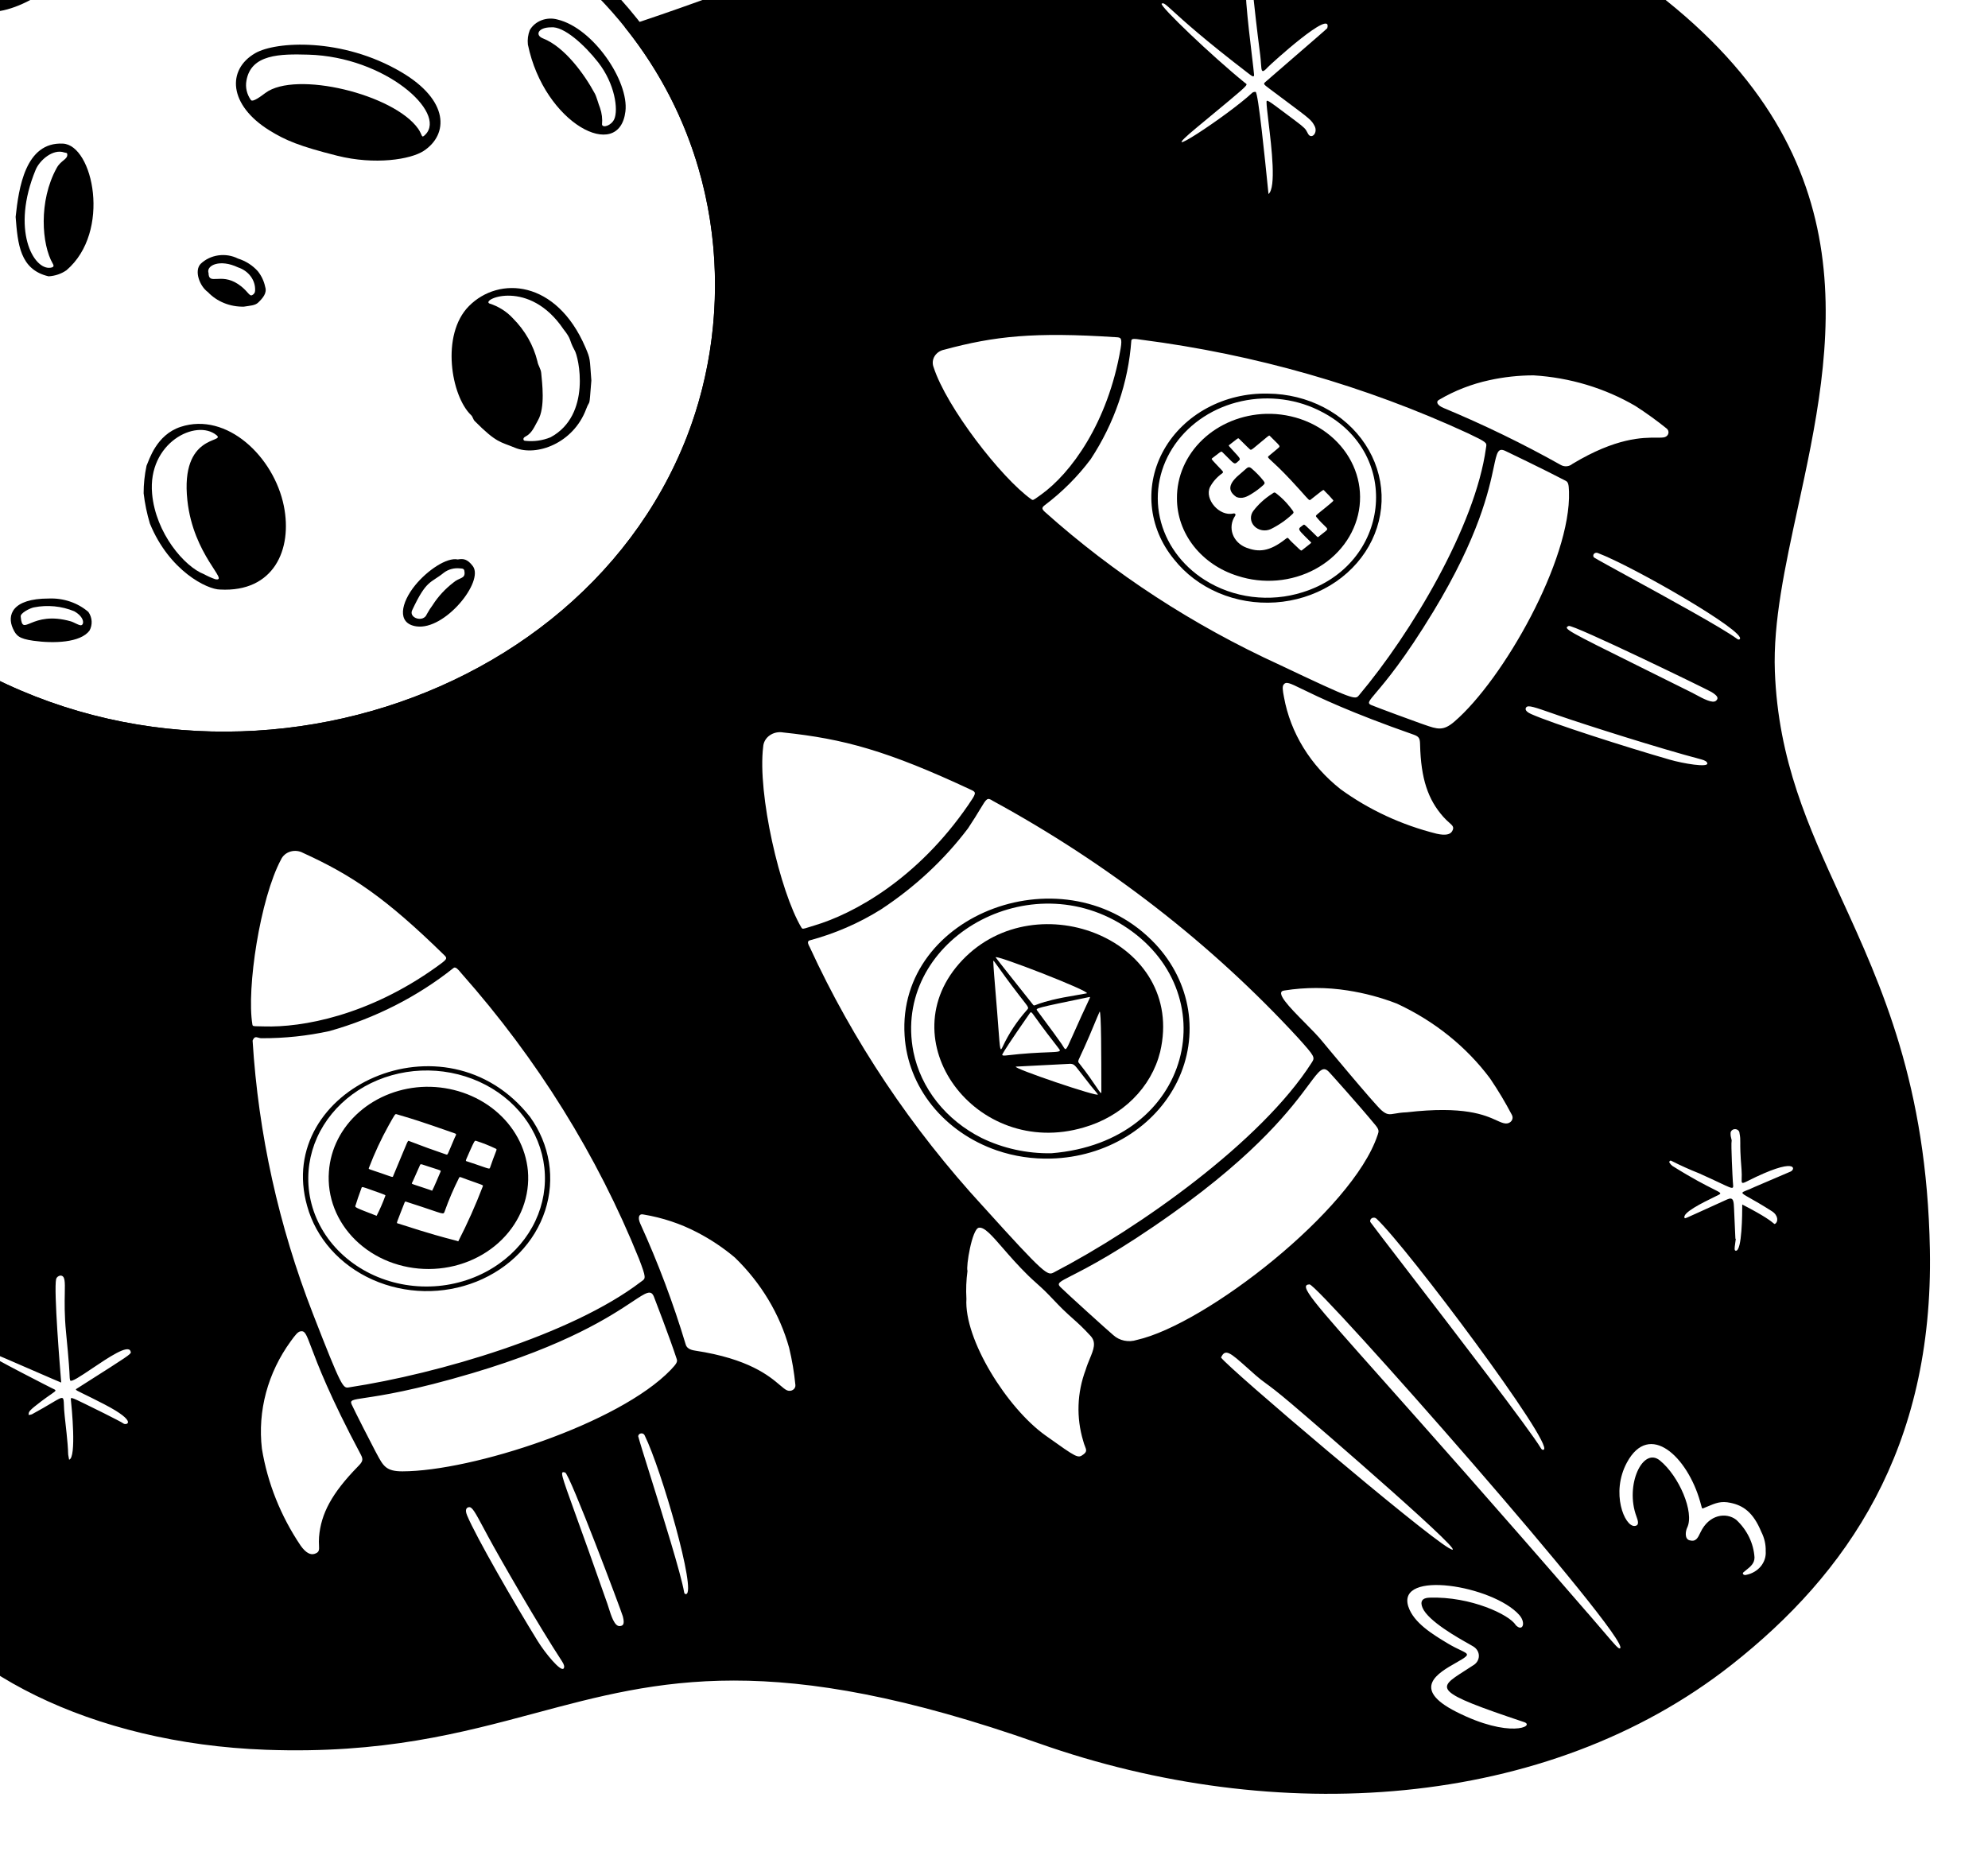 <svg width="341" height="321" viewBox="0 0 341 321" fill="none" xmlns="http://www.w3.org/2000/svg">
<path fill-rule="evenodd" clip-rule="evenodd" d="M-39.156 76.578C-36.703 82.348 -33.636 88.042 -30.639 91.705C-27.399 96.179 -23.626 100.311 -19.388 104.025C26.143 143.714 98.221 125.148 117.799 74.965C126.018 53.889 124.611 26.326 107.132 4.605C115.721 1.814 124.046 -1.273 132.346 -4.351C158.838 -14.175 185.083 -23.906 218.839 -23.642C242.843 -23.524 266.009 -15.573 284.143 -1.228C321.353 27.41 314.369 59.551 308.386 87.081C306.185 97.209 304.12 106.714 304.441 115.189C305.023 130.468 310.169 141.703 315.784 153.962C322.78 169.233 330.503 186.094 331.031 214.341C331.672 248.57 316.795 269.994 297.038 285.56C265.244 310.607 218.768 313.377 178.235 299.065C132.567 282.941 113.089 288.164 91.816 293.871C79.067 297.288 65.677 300.88 45.62 300.154C15.674 299.065 -8.62 286.529 -17.523 269.971C-28.958 248.708 -24.976 235.586 -20.842 221.97C-17.266 210.187 -13.579 198.035 -19.672 179.92C-22.854 170.46 -27.189 162.661 -31.515 154.878C-35.915 146.965 -40.303 139.07 -43.461 129.463C-46.549 120.068 -50.093 98.244 -39.156 76.578ZM205.313 21.846C197.005 28.728 210.577 19.867 214.815 15.902C214.974 15.792 215.173 15.743 215.371 15.764C215.824 15.804 217.038 27.878 217.448 31.956L217.449 31.959L217.449 31.963C217.531 32.783 217.581 33.278 217.585 33.284C218.929 32.175 218.118 25.383 217.591 20.967L217.59 20.966L217.59 20.965L217.59 20.964L217.59 20.962C217.4 19.37 217.247 18.088 217.245 17.494C217.245 17.015 217.545 17.239 220.418 19.389C220.911 19.759 221.481 20.186 222.139 20.675C223.841 21.944 223.954 22.162 224.196 22.63C224.248 22.73 224.305 22.841 224.385 22.977C224.962 23.975 226.117 22.784 225.482 21.592C224.951 20.595 224.718 20.421 220.716 17.434L220.715 17.433L220.713 17.431L220.71 17.429C219.923 16.842 218.992 16.147 217.884 15.316L217.777 15.235C216.688 14.418 216.658 14.396 217.106 14.014C218.311 12.964 220.023 11.484 221.719 10.018L221.722 10.015L221.725 10.014L221.725 10.013C224.718 7.426 227.657 4.886 227.665 4.834C228.66 1.227 217.842 11.112 217.476 11.518C216.414 12.689 216.384 12.237 216.296 10.919C216.269 10.508 216.236 10.014 216.165 9.458C215.538 4.587 215.201 1.444 214.983 -0.59C214.606 -4.11 214.584 -4.308 214.033 -4.388C213.053 -4.529 214.12 4.378 214.741 9.558C214.919 11.045 215.06 12.225 215.106 12.796C215.15 13.368 214.707 13.028 214.225 12.659L214.189 12.631C206.514 6.748 202.973 3.519 201.216 1.916C199.874 0.693 199.572 0.417 199.264 0.632C198.806 0.952 207.95 9.687 213.558 14.221C213.593 14.249 213.629 14.273 213.662 14.295C213.724 14.337 213.777 14.372 213.801 14.42C213.943 14.699 213.105 15.393 207.382 20.132L207.375 20.138C206.748 20.657 206.062 21.225 205.313 21.846ZM8.92 238.136C8.87 238.116 -1.633 232.787 -2.473 232.019C-2.636 231.87 -2.415 231.604 -2.256 231.682C-1.102 232.143 2.642 233.771 5.778 235.134H5.78L5.804 235.145L5.808 235.146C8.321 236.239 10.436 237.159 10.5 237.165C10.5 237.161 10.494 237.087 10.482 236.947C10.325 235.048 9.195 221.367 9.628 219.401C9.674 219.247 9.768 219.109 9.899 219.004C10.03 218.899 10.192 218.83 10.365 218.808C11.173 218.835 11.153 219.777 11.113 221.844C11.083 223.403 11.039 225.605 11.328 228.536C11.851 233.838 11.915 235.381 11.941 236.019V236.036C11.955 236.39 11.959 236.461 12.026 236.769C12.158 237.197 13.837 236.067 15.809 234.738C18.605 232.856 21.992 230.574 22.386 231.785C22.394 231.809 22.402 231.83 22.41 231.85C22.422 231.885 22.434 231.918 22.44 231.948C22.488 232.284 21.825 232.705 14.633 237.275L13.258 238.15L13.21 238.179C13.099 238.246 13.023 238.292 13.017 238.345C13.002 238.461 13.312 238.611 14.293 239.089H14.295C15.041 239.452 16.178 240.003 17.857 240.873C23.923 244.015 21.578 244.559 21.159 244.174C20.868 243.909 14.743 240.88 14.699 240.88C12.223 239.662 12.11 239.66 12.152 240.045C12.287 241.259 13.161 250.118 11.853 250.391C11.682 249.487 11.68 249.447 11.678 249.164C11.672 248.75 11.66 247.815 11.093 242.864C11.005 242.102 10.982 241.49 10.964 241.02C10.938 240.319 10.922 239.933 10.727 239.829C10.484 239.702 9.967 240.011 8.809 240.702C8.025 241.169 6.948 241.811 5.467 242.61C5.284 242.673 5.093 242.71 4.898 242.719C4.908 242.653 4.914 242.597 4.918 242.543C4.948 242.163 4.964 241.976 7.087 240.372C7.792 239.84 8.329 239.47 8.717 239.203C9.288 238.809 9.535 238.639 9.513 238.504C9.497 238.401 9.32 238.319 9.008 238.176L8.92 238.136ZM286.35 199.42C286.482 199.641 286.657 199.839 286.867 200.003C290.428 202.233 292.64 203.342 293.859 203.952C295.156 204.602 295.328 204.687 294.801 204.961C294.609 205.061 294.325 205.201 293.984 205.366C292.084 206.293 288.413 208.083 288.973 208.954C289.027 209.04 289.253 208.936 291.047 208.114C292.125 207.62 293.769 206.865 296.282 205.738C297.358 205.255 297.39 206.065 297.445 207.431C297.45 207.564 297.455 207.702 297.462 207.843C297.546 209.6 297.592 210.698 297.621 211.384C297.663 212.392 297.668 212.51 297.702 212.517C297.707 212.517 297.712 212.517 297.717 212.515C297.723 212.513 297.73 212.513 297.737 212.513C297.701 212.815 297.664 213.08 297.633 213.308C297.517 214.154 297.467 214.519 297.737 214.55C298.824 214.659 298.841 208.107 298.845 206.736L298.845 206.62C302.81 208.655 303.846 209.533 304.199 209.833C304.372 209.978 304.38 209.985 304.489 209.922C305.024 209.606 305.068 208.499 303.93 207.771C302.207 206.669 300.975 205.976 300.159 205.515C299.243 204.999 298.85 204.778 298.875 204.605C298.893 204.477 299.146 204.375 299.59 204.197L299.669 204.166C300.054 204.012 300.203 203.954 300.254 203.934C300.18 203.959 300.264 203.89 307.141 200.966C308.037 200.585 308.276 198.291 299.687 202.631C298.713 203.123 298.718 202.994 298.747 202.137C298.76 201.767 298.778 201.262 298.724 200.614C298.497 197.87 298.504 196.727 298.508 196.002C298.511 195.396 298.513 195.084 298.375 194.371C298.373 194.278 298.35 194.186 298.308 194.102C298.266 194.017 298.206 193.941 298.131 193.877C298.056 193.813 297.969 193.764 297.873 193.734C297.777 193.701 297.676 193.686 297.574 193.692C297.472 193.695 297.372 193.719 297.28 193.759C297.188 193.799 297.106 193.855 297.038 193.924C296.97 193.993 296.918 194.075 296.885 194.162C296.852 194.251 296.838 194.343 296.845 194.436C296.83 194.786 296.907 195.086 296.967 195.318C297.015 195.503 297.053 195.647 297.024 195.745C296.891 196.195 297.195 202.217 297.235 202.731C297.244 202.847 297.255 202.954 297.264 203.05C297.299 203.413 297.321 203.642 297.211 203.725C297.026 203.869 296.466 203.604 294.965 202.894H294.962L294.961 202.892C294.117 202.495 292.977 201.956 291.438 201.269C289.808 200.625 288.214 199.906 286.662 199.115C286.455 199.006 286.262 199.293 286.35 199.42ZM300.275 203.927C300.272 203.927 300.262 203.93 300.254 203.934C300.274 203.927 300.278 203.925 300.275 203.927ZM187.091 78.764C191.155 72.583 193.543 65.606 194.056 58.413C194.08 58.015 194.862 58.138 195.42 58.225L195.422 58.225C195.54 58.244 195.648 58.261 195.737 58.271C215.256 60.782 234.189 66.202 251.78 74.316C255.051 75.872 255.038 75.947 254.918 76.663C254.909 76.712 254.901 76.764 254.893 76.819L254.886 76.866C253.055 90.257 242.056 108.628 233.107 119.263L233.087 119.286C232.46 120.034 232.357 120.156 219.534 114.066C204.679 107.276 191.076 98.415 179.214 87.803C178.655 87.282 178.709 87.064 179.159 86.698C182.199 84.407 184.869 81.736 187.091 78.764ZM291.795 130.259C284.656 128.384 271.761 124.27 267.582 122.818L267.116 122.656L266.616 122.481L266.586 122.471L266.572 122.466L266.561 122.462C263.139 121.269 262.132 120.918 261.799 121.328C261.682 121.475 261.409 121.934 262.619 122.479C266.275 124.114 278.869 128.138 286.384 130.305C288.768 130.993 292.983 131.686 292.859 130.949C292.807 130.642 292.455 130.432 291.795 130.259ZM269.079 107.376C269.795 107.067 292.779 118.226 293.565 118.703C294.825 119.469 294.724 119.852 294.361 120.195C293.791 120.737 292.134 119.842 290.896 119.173C290.624 119.027 290.372 118.891 290.157 118.783C286.77 117.097 283.897 115.671 281.464 114.464C268.671 108.118 268.057 107.814 269.079 107.376ZM298.429 109.625C299.548 108.358 280.197 97.183 274.044 94.852C273.932 94.811 273.809 94.805 273.693 94.834C273.577 94.863 273.475 94.926 273.402 95.013C273.329 95.1 273.29 95.207 273.291 95.317C273.291 95.427 273.331 95.533 273.405 95.62C274.135 96.071 276.553 97.394 279.62 99.073C286.071 102.604 295.397 107.708 297.96 109.587C298.119 109.703 298.29 109.781 298.429 109.625ZM285.564 74.984C285.25 75.083 284.776 75.08 284.126 75.076C281.807 75.063 277.246 75.036 269.7 79.588C269.445 79.805 269.12 79.942 268.774 79.978C268.427 80.014 268.077 79.947 267.775 79.788C261.276 76.14 254.536 72.863 247.593 69.974C246.542 69.528 246.2 68.898 246.896 68.548C249.531 67 252.436 65.872 255.485 65.212C257.962 64.669 260.5 64.393 263.047 64.388C269.271 64.766 275.288 66.577 280.537 69.651C282.383 70.842 284.157 72.122 285.852 73.486C285.983 73.585 286.082 73.713 286.141 73.858C286.199 74.003 286.215 74.159 286.185 74.311C286.156 74.463 286.083 74.606 285.974 74.724C285.865 74.842 285.723 74.931 285.564 74.984ZM236.066 118.77C234.745 120.33 234.48 120.642 235.245 120.958C236.383 121.428 242.753 123.774 243.686 124.094C243.89 124.164 244.084 124.232 244.27 124.297C246.574 125.103 247.544 125.443 249.479 123.776C257.827 116.594 269.505 96.058 269.13 84.336C269.089 83.013 268.969 82.688 268.551 82.469C265.17 80.692 258.225 77.352 258.173 77.334C256.937 76.775 256.758 77.616 256.226 80.122C255.398 84.025 253.714 91.967 245.835 104.944C240.935 113.02 237.696 116.845 236.066 118.77ZM161.991 59.977C170.602 57.654 177.336 56.924 191.421 57.843L191.48 57.846C192.216 57.892 192.535 57.911 192.217 59.801C190.028 72.579 183.66 81.218 178.573 84.848C178.412 84.963 178.27 85.066 178.144 85.156C177.224 85.819 177.182 85.849 176.89 85.641C171.738 81.973 162.323 69.811 160.14 62.99C160.019 62.682 159.971 62.354 160.001 62.027C160.03 61.701 160.137 61.384 160.312 61.099C160.488 60.813 160.728 60.565 161.018 60.372C161.307 60.178 161.639 60.044 161.991 59.977ZM223.372 118.214C221.136 117.125 220.602 116.865 220.168 117.449C219.934 117.765 220.009 118.411 220.238 119.571C221.346 125.714 224.782 131.308 229.947 135.378C234.815 138.918 240.423 141.518 246.429 143.017C247.979 143.366 248.767 143.135 249.081 142.591C249.481 141.908 249.194 141.652 248.57 141.099C248.292 140.852 247.947 140.545 247.567 140.115C244.926 137.138 243.732 133.552 243.587 127.773C243.561 126.747 243.489 126.375 242.506 126.03C231.506 122.177 226.137 119.561 223.372 118.214ZM259.336 191.253C258.21 189.105 256.959 187.014 255.586 184.991C251.532 179.553 246.036 175.139 239.609 172.159C236.893 171.108 234.051 170.349 231.141 169.901C227.571 169.34 223.922 169.34 220.352 169.901C218.508 170.064 221.201 172.789 223.824 175.44C224.996 176.627 226.155 177.798 226.887 178.72C227.008 178.874 235.724 189.378 236.976 190.467C237.901 191.265 238.315 191.193 239.274 191.027C239.759 190.944 240.383 190.835 241.282 190.804C251.142 189.659 254.732 191.291 256.718 192.194C257.342 192.478 257.807 192.69 258.259 192.721C258.456 192.735 258.653 192.701 258.83 192.623C259.008 192.543 259.159 192.423 259.269 192.274C259.378 192.124 259.442 191.951 259.454 191.772C259.466 191.592 259.425 191.412 259.336 191.253ZM236.128 209.072C236.034 208.972 235.904 208.905 235.762 208.882C235.619 208.858 235.472 208.882 235.346 208.945C235.219 209.009 235.12 209.11 235.066 209.232C235.012 209.355 235.005 209.49 235.048 209.617C235.555 210.326 238.034 213.55 241.357 217.869L241.359 217.873L241.364 217.879L241.371 217.888L241.378 217.897L241.382 217.902C249.437 228.375 262.419 245.252 264.315 248.436C264.428 248.617 264.571 248.777 264.798 248.67C266.635 247.801 241.483 214.118 236.128 209.072ZM280.388 261.762C281.23 261.694 280.985 260.91 280.69 260.105C278.7 254.736 281.785 248.151 284.706 250.518C288.012 253.197 290.66 259.42 289.411 262.021C289.086 262.696 288.949 263.978 289.793 264.219C290.891 264.533 291.221 263.836 291.681 262.862C293.128 259.792 296.069 259.359 297.816 260.703C299.684 262.442 300.797 264.742 300.949 267.172C300.949 268.187 300.239 268.753 299.54 269.31C299.364 269.45 299.189 269.59 299.026 269.737C298.803 269.936 299.11 270.281 299.518 270.152C300.519 269.956 301.409 269.437 302.025 268.691C302.64 267.945 302.94 267.022 302.869 266.09C302.905 264.942 302.645 263.802 302.109 262.762C300.716 259.395 299.002 258.251 296.845 257.796C295.195 257.447 294.34 257.809 292.735 258.487L292.731 258.489C292.555 258.564 292.369 258.642 292.173 258.723C291.961 258.812 291.959 258.807 291.796 258.202C291.752 258.039 291.696 257.834 291.621 257.574C289.444 249.901 282.929 243.717 279.063 250.883C276.255 256.081 278.668 261.896 280.384 261.762H280.388ZM275.096 279.917C277.128 282.3 277.634 282.892 277.886 282.748C280.075 281.52 226.091 220.263 224.62 220.323C222.683 220.401 224.903 222.897 237.24 236.764C244.748 245.202 256.002 257.85 272.346 276.728H272.358C273.487 278.033 274.379 279.077 275.086 279.906L275.092 279.912L275.096 279.917ZM241.581 275.616C242.484 278.373 245.76 280.374 248.379 281.939C249.227 282.445 249.942 282.787 250.483 283.044C251.773 283.661 252.076 283.805 250.852 284.582C250.534 284.783 250.149 285.003 249.733 285.239H249.732C246.672 286.976 241.939 289.66 249.78 293.635C258.971 298.294 263.397 296.065 261.425 295.406C245.691 290.152 246.477 289.651 251.147 286.669H251.148C251.608 286.375 252.106 286.057 252.629 285.709C252.939 285.542 253.197 285.306 253.379 285.023C253.561 284.74 253.661 284.418 253.669 284.09C253.677 283.761 253.593 283.436 253.425 283.146C253.257 282.856 253.01 282.611 252.709 282.431C252.647 282.382 252.396 282.242 252.015 282.028C250.113 280.962 244.975 278.086 244.007 275.801C243.557 274.739 243.919 274.102 245.185 274.06C252.331 273.822 258.916 277.024 259.951 278.714C260.07 278.87 260.225 279 260.404 279.099C261.298 279.599 261.666 278.222 260.577 277.004C256.096 271.996 239.475 269.209 241.577 275.616H241.581ZM248.51 265.542C253.943 268.724 225.89 244.499 221.466 240.751C219.017 238.675 217.919 237.871 217.101 237.274L217.1 237.272C216.523 236.851 216.086 236.531 215.412 235.938C214.899 235.486 214.435 235.072 214.013 234.695C211.017 232.021 210.168 231.264 209.442 232.87C210.813 234.789 243.75 262.758 248.506 265.542H248.51ZM236.33 194.618L236.33 194.616C236.504 194.097 236.598 193.817 235.929 193.008C233.092 189.559 228.021 183.933 227.969 183.889C226.929 182.786 226.316 183.611 224.496 186.062C221.668 189.871 215.923 197.609 201.124 208.136C191.904 214.695 186.557 217.423 183.864 218.795C181.678 219.911 181.241 220.133 181.901 220.792C182.876 221.764 190.082 228.3 190.973 229.032C191.49 229.5 192.142 229.827 192.853 229.972C193.565 230.117 194.306 230.075 194.993 229.852C206.833 227.191 232.003 207.586 236.28 194.757H236.283C236.299 194.708 236.315 194.663 236.33 194.618ZM165.77 222.759C165.322 229.749 172.759 241.552 179.312 246.223L179.389 246.278C184.797 250.133 184.888 250.198 185.837 249.49C186.471 249.02 186.344 248.699 186.107 248.096C186.01 247.85 185.895 247.557 185.805 247.189C184.593 243.171 184.74 238.911 186.225 234.969C186.436 234.272 186.697 233.636 186.939 233.052C187.586 231.486 188.086 230.275 187.065 229.161C185.738 227.714 184.941 227.004 184.073 226.231C183.548 225.765 182.998 225.275 182.289 224.585C181.757 224.066 181.245 223.529 180.733 222.991C180.241 222.474 179.748 221.957 179.238 221.456C178.778 221.008 178.298 220.576 177.817 220.146L177.817 220.144C177.324 219.701 176.831 219.26 176.361 218.799C174.62 217.093 173.195 215.452 172.015 214.092C170.107 211.896 168.835 210.432 167.893 210.604C166.725 210.816 165.67 217.296 165.951 218.009C165.738 219.585 165.676 221.175 165.766 222.759H165.77ZM168.633 206.947C179.354 218.83 179.684 218.831 180.762 218.272C195.508 210.604 216.383 195.777 224.982 182.303C225.579 181.373 225.599 181.301 222.66 178.034C207.81 161.918 190.114 148.177 170.303 137.378C169.348 136.761 169.255 136.916 168.124 138.795C167.655 139.576 167.006 140.654 166.042 142.097C161.976 147.475 156.928 152.177 151.117 155.998C147.355 158.356 143.207 160.156 138.827 161.329C138.373 161.51 138.692 162.093 138.841 162.367C138.867 162.416 138.889 162.454 138.899 162.479C146.304 178.58 156.327 193.57 168.629 206.947H168.633ZM137.458 159.103C137.633 159.399 137.741 159.365 138.64 159.08C138.907 158.995 139.241 158.889 139.669 158.762C146.477 156.744 157.39 150.754 166.08 138.095C167.398 136.176 167.513 135.937 166.711 135.554C152.184 128.748 144.666 126.733 134.362 125.648C133.956 125.573 133.536 125.579 133.132 125.665C132.73 125.751 132.352 125.915 132.023 126.147C131.695 126.378 131.426 126.671 131.233 127.006C131.042 127.341 130.931 127.709 130.909 128.087C129.906 136.144 133.785 152.932 137.458 159.103ZM96.406 284.986C92.41 278.893 85.736 267.301 83.67 263.466L83.418 262.994L83.034 262.279C81.45 259.319 80.972 258.427 80.405 258.544C80.194 258.584 79.623 258.761 80.128 259.97C81.649 263.613 88.16 274.915 92.219 281.487C93.507 283.571 96.199 286.854 96.681 286.206C96.864 285.956 96.776 285.549 96.406 284.986ZM96.934 252.589C97.73 252.821 106.621 276.454 106.836 277.273C107.202 278.685 106.836 278.906 106.281 278.937C105.403 278.982 104.832 277.16 104.414 275.83C104.331 275.561 104.253 275.311 104.179 275.102C101.742 268.138 99.988 263.29 98.775 259.928C96.128 252.605 96.028 252.331 96.934 252.589ZM117.679 273.448C119.55 273.232 113.445 252.031 110.577 246.223C110.533 246.111 110.448 246.015 110.334 245.951C110.221 245.889 110.088 245.866 109.958 245.882C109.827 245.899 109.708 245.957 109.618 246.046C109.528 246.134 109.477 246.249 109.469 246.369C109.678 247.185 110.476 249.732 111.491 252.972C113.658 259.894 116.814 269.982 117.347 273.116C117.381 273.31 117.453 273.476 117.679 273.448ZM135.01 238.501C134.674 238.363 134.294 238.04 133.781 237.602C131.968 236.061 128.471 233.088 119.236 231.685C118.374 231.555 117.777 231.264 117.604 230.582C115.485 223.538 112.882 216.621 109.813 209.874C109.357 208.845 109.59 208.136 110.398 208.339C113.636 208.878 116.75 209.914 119.606 211.408C121.934 212.619 124.103 214.069 126.067 215.731C130.547 220.084 133.743 225.402 135.355 231.188C135.866 233.299 136.226 235.439 136.435 237.593C136.449 237.753 136.417 237.913 136.342 238.058C136.268 238.203 136.153 238.328 136.007 238.419C135.864 238.511 135.697 238.568 135.522 238.58C135.347 238.595 135.17 238.568 135.01 238.501ZM56.497 176.872C52.71 177.698 48.83 178.108 44.937 178.096C44.7 178.112 44.493 178.052 44.306 177.998C43.912 177.883 43.61 177.796 43.329 178.509C44.318 194.498 47.803 210.277 53.677 225.369C58.662 238.187 58.839 238.158 59.86 237.989C59.89 237.983 59.92 237.98 59.95 237.974C75.147 235.646 97.975 228.988 109.887 219.913C109.96 219.859 110.028 219.81 110.092 219.764C110.746 219.303 110.87 219.216 109.6 215.92C102.458 198.217 92.186 181.7 79.193 167.024C79.133 166.959 79.066 166.875 78.99 166.784C78.638 166.358 78.144 165.759 77.8 166.042C71.609 170.974 64.352 174.663 56.497 176.872ZM60.322 240.92C59.985 240.179 60.433 240.114 62.664 239.78C65.422 239.37 70.909 238.551 81.018 235.551C97.25 230.732 104.778 225.741 108.478 223.287C110.85 221.714 111.648 221.185 112.157 222.416C112.181 222.467 114.915 229.554 116.087 233.154C116.227 233.584 116.068 233.923 115.067 234.969C106.151 244.236 80.956 252.371 69.036 252.393C66.224 252.393 65.744 251.491 64.608 249.358C64.523 249.198 64.433 249.031 64.34 248.857C63.864 247.986 60.823 242.022 60.322 240.92ZM76.248 163.888C66.141 154 60.397 150.145 51.99 146.309C51.667 146.13 51.307 146.017 50.933 145.977C50.561 145.936 50.181 145.97 49.822 146.075C49.464 146.181 49.134 146.357 48.857 146.589C48.581 146.821 48.36 147.104 48.215 147.422C44.607 154.138 42.274 169.585 43.291 175.736C43.341 176.037 43.443 176.037 44.318 176.05C44.573 176.054 44.893 176.057 45.297 176.07C51.789 176.275 63.15 174.253 74.855 165.873C76.632 164.601 76.807 164.432 76.248 163.888ZM51.496 228.384C52.294 228.213 52.507 228.779 53.387 231.117C54.465 233.979 56.541 239.492 61.904 249.548C62.387 250.456 62.147 250.79 61.364 251.592C56.943 256.121 55.048 259.644 54.726 263.656C54.68 264.234 54.7 264.693 54.718 265.063C54.758 265.898 54.776 266.283 53.944 266.548C53.279 266.758 52.483 266.424 51.572 265.139C48.153 260.063 45.892 254.409 44.925 248.516C44.167 242.024 45.922 235.493 49.886 230.055C50.638 229.017 51.076 228.475 51.496 228.384Z" fill="black"/>
<path d="M-45.819 38.81C-45.472 36.151 -44.951 33.514 -44.261 30.913C-42.189 20.884 -37.714 11.398 -31.154 3.13C-4.691 -30.425 44.786 -37.6 83.732 -17.679C94.458 -12.076 103.656 -4.336 110.641 4.965C117.626 14.265 122.217 24.885 124.07 36.031C126.555 52.037 124.555 66.704 120.396 76.295C114.364 90.196 103.73 103.006 95.939 108.8C88.743 114.439 80.562 118.94 71.737 122.116C46.002 131.654 10.421 129.832 -13.31 112.637C-26.197 103.3 -34.929 90.595 -40.038 81.435C-51.029 57.894 -45.815 38.837 -45.819 38.81ZM-44.171 59.17C-44.075 66.296 -37.132 83.767 -30.639 91.704C-27.399 96.178 -23.626 100.31 -19.388 104.024C26.144 143.713 98.221 125.147 117.799 74.965C129.182 45.765 122.101 4.147 79.444 -17.178C41.496 -36.15 -5.573 -25.073 -27.149 2.138C-34.647 11.19 -39.867 21.638 -42.436 32.739C-44.569 41.407 -45.154 50.332 -44.171 59.17Z" fill="black"/>
<path d="M30.992 73.22C38.908 70.622 46.984 78.349 48.687 86.79C50.199 94.283 46.94 101.633 37.742 101.129C35.579 101.129 29.056 97.974 25.712 89.812C25.203 88.111 24.843 86.374 24.638 84.62C24.636 83.036 24.803 81.456 25.133 79.901C25.573 78.951 26.781 74.599 30.992 73.22ZM26.091 84.696C26.701 91.484 31.663 97.219 34.978 98.49C35.601 98.832 36.255 99.124 36.934 99.361C39.461 99.809 33.153 95.288 32.14 85.819C30.906 74.316 38.759 75.989 37.147 74.657C33.676 71.778 25.3 75.929 26.091 84.689V84.696Z" fill="black"/>
<path d="M80.438 52.504C85.59 47.31 95.447 48.007 100.414 59.583C101.305 61.664 101.132 61.434 101.435 65.273C101.015 70.442 101.259 68.253 100.543 70.173C98.342 76.068 92 78.341 88.325 76.803C85.845 75.761 85.214 76.045 81.425 72.226C81.156 71.954 81.099 71.5 80.828 71.233C77.385 67.99 75.563 57.417 80.438 52.504ZM83.915 52.047C85.499 52.548 86.904 53.432 87.98 54.604C90.062 56.692 91.512 59.24 92.185 61.995C92.288 62.673 92.77 63.265 92.832 63.962C92.979 65.614 93.56 69.899 92.277 72.103C91.68 73.126 91.299 74.302 90.078 74.921C89.63 75.148 89.737 75.624 90.078 75.615C91.564 75.783 93.073 75.573 94.438 75.01C101.506 71.199 99.273 61.14 98.529 60.024C97.534 58.209 98.131 58.339 96.647 56.464C90.784 47.798 82.593 51.301 83.915 52.047Z" fill="black"/>
<path d="M43.765 9.13C47.317 7.07 58.69 6.408 68.807 12.35C77.078 17.212 76.956 23.058 72.684 25.879C70.447 27.353 64.312 28.342 57.82 26.708C51.329 25.075 48.965 24.073 46.191 22.352C39.206 18.004 38.889 11.956 43.765 9.13ZM71.72 22.071C72.516 23.2 72.224 23.848 72.982 23.069C76.66 19.291 66.079 9.747 52.883 9.375C48.055 9.239 43.068 9.283 42.274 13.816C42.057 14.979 42.332 16.173 43.038 17.16C43.353 17.586 44.788 16.492 45.524 15.944C50.726 12.072 67.539 16.165 71.72 22.071Z" fill="black"/>
<path d="M8.331 47.4C3.399 46.251 3.047 41.821 2.681 37.204C3.216 32.272 4.335 24.317 10.79 24.635C15.964 24.882 19.138 39.755 11.401 46.358C10.514 46.975 9.445 47.338 8.331 47.4ZM11.031 26.156C9.083 25.47 6.784 27.506 6.116 29.125C1.849 39.441 5.75 46.32 8.639 45.928C9.172 45.856 9.314 45.674 9.059 45.239C7.154 41.972 6.573 34.503 9.739 28.787C10.46 27.488 11.606 27.354 11.542 26.486C11.542 26.156 11.238 26.23 11.031 26.156Z" fill="black"/>
<path d="M90.55 7.645C90.456 6.809 90.566 5.964 90.87 5.171C91.308 4.403 92.026 3.801 92.902 3.469C93.777 3.137 94.752 3.097 95.658 3.356C101.767 4.833 107.902 13.937 107.279 19.105C106.217 27.922 93.338 21.215 90.55 7.645ZM102.915 18.486C103.24 19.413 103.357 20.391 103.264 21.361C103.385 22.007 104.876 21.542 105.367 20.43C106.076 18.831 105.494 14.389 102.603 10.694C100.267 7.706 96.693 4.45 94.51 4.688C92.287 4.688 91.724 6.035 93.135 6.587C96.854 8.039 100.259 12.758 102.04 16.066C102.334 16.613 102.673 17.923 102.915 18.486Z" fill="black"/>
<path d="M1.955 -8.181C2.322 -8.297 7.818 -11.662 11.352 -9.618C13.002 -8.664 12.126 -6.692 12.047 -6.382C11.068 -2.549 0.162 4.279 -4.351 1.288C-7.774 -0.979 -1.328 -6.745 1.955 -8.181ZM-2.858 0.391C-2.062 0.807 -1.71 0.909 -0.305 -0.863C2.371 -3.572 5.73 -5.648 9.482 -6.91C10.18 -7.063 11.107 -6.83 10.874 -7.678C10.564 -8.8 9.953 -8.685 8.658 -8.713C6.061 -8.489 3.577 -7.636 1.464 -6.244C-0.95 -4.683 -5.312 -0.89 -2.858 0.391Z" fill="black"/>
<path d="M8.36 102.67C9.604 102.617 10.848 102.794 12.016 103.189C13.184 103.584 14.253 104.191 15.158 104.971C15.49 105.444 15.681 105.986 15.717 106.546C15.751 107.107 15.628 107.666 15.357 108.169C13.803 110.258 9.222 110.405 5.723 109.913C3.24 109.565 2.77 109.031 2.217 107.821C1.176 105.543 2.042 102.67 8.36 102.67ZM3.554 105.781C3.887 109.489 5.274 104.606 12.187 106.597C12.607 106.717 13.313 107.165 13.779 107.253C14.422 107.372 14.682 105.957 12.73 104.855C10.565 103.96 8.141 103.726 5.819 104.189C5.16 104.307 3.433 105.178 3.554 105.781Z" fill="black"/>
<path d="M78.521 95.968C79.47 95.806 80.169 95.868 81.108 97.118C83.072 99.752 76.306 108.141 71.437 107.449C67.986 106.959 68.784 103.373 71.22 100.385C73.297 97.839 76.645 95.565 78.521 95.968ZM74.265 103.71C75.188 102.29 76.364 101.02 77.743 99.952C78.782 99.044 79.747 99.307 79.689 98.222C79.659 97.639 79.542 97.514 78.869 97.496C78.388 97.446 77.9 97.484 77.435 97.609C76.969 97.734 76.537 97.942 76.161 98.222C73.841 100.102 73.176 99.383 70.697 104.68C70.068 106.017 72.639 106.858 73.218 105.348C73.528 104.781 73.88 104.234 74.272 103.71H74.265Z" fill="black"/>
<path d="M40.814 44.349C42.153 44.77 43.335 45.525 44.227 46.527C44.859 47.326 45.289 48.243 45.488 49.211C45.839 50.28 45.074 51.133 44.294 51.896C43.759 52.413 42.923 52.426 41.831 52.602C40.664 52.628 39.506 52.418 38.44 51.987C37.371 51.555 36.424 50.913 35.662 50.106C34.219 49.064 33.295 46.462 34.4 45.278C35.204 44.495 36.271 43.978 37.433 43.81C38.593 43.642 39.783 43.831 40.814 44.349ZM35.767 46.772C35.767 49.039 37.791 46.732 40.814 48.716C42.491 49.818 42.718 50.879 43.243 50.633C43.397 50.559 43.526 50.45 43.618 50.315C43.707 50.18 43.755 50.025 43.757 49.867C43.805 48.999 43.544 48.14 43.013 47.418C42.483 46.696 41.711 46.149 40.814 45.859C37.755 44.407 35.413 45.496 35.747 46.767L35.767 46.772Z" fill="black"/>
<path d="M198.187 161.944C201.184 165.142 203.129 169.048 203.797 173.21C204.465 177.371 203.828 181.622 201.962 185.468C200.095 189.316 197.073 192.603 193.246 194.95C189.419 197.298 184.941 198.61 180.331 198.738C177.143 198.837 173.964 198.362 170.978 197.338C166.536 195.804 162.677 193.127 159.87 189.632C157.064 186.136 155.43 181.972 155.168 177.647C153.794 156.606 183.008 145.761 198.187 161.944ZM156.68 180.442C157.312 183.533 158.687 186.459 160.704 189.009C162.722 191.559 165.334 193.67 168.351 195.191C172.031 196.988 176.154 197.895 180.327 197.828C204.713 195.877 210.458 169.924 192.615 158.715C175.766 148.128 152.996 161.697 156.68 180.442Z" fill="black"/>
<path fill-rule="evenodd" clip-rule="evenodd" d="M198.999 180.438C198.251 183.455 196.648 186.239 194.351 188.513C192.053 190.787 189.14 192.473 185.905 193.399C167.364 198.889 152.149 178.277 165.082 164.688C177.923 151.195 203.461 161.406 198.999 180.438ZM176.576 171.565L176.575 171.563C174.973 169.55 170.931 164.468 170.795 164.239C170.397 163.562 187.254 170.109 186.411 170.394C186.331 170.421 185.428 170.577 184.472 170.742H184.471C183.652 170.884 182.794 171.031 182.383 171.111C179.494 171.681 178.315 172.138 177.777 172.349C177.394 172.498 177.335 172.521 177.215 172.369C177.183 172.327 176.945 172.029 176.579 171.568L176.576 171.565ZM179.051 174.901C180.041 176.231 181.358 178.002 182.089 179.068C182.203 179.235 182.295 179.387 182.374 179.518C182.819 180.249 182.827 180.26 183.792 178.088C185.225 174.853 186.054 173.087 186.503 172.131C186.91 171.263 187.007 171.06 186.959 171.026C186.944 171.015 186.915 171.02 186.878 171.029C186.853 171.033 186.824 171.04 186.793 171.042C177.602 172.935 177.612 172.95 177.903 173.345L177.929 173.381C178.147 173.685 178.559 174.238 179.051 174.901ZM179.613 177.266C180.454 178.369 180.943 178.997 181.249 179.389C181.514 179.729 181.641 179.892 181.74 180.035C182.008 180.424 181.391 180.449 179.666 180.516C178.173 180.574 175.848 180.667 172.548 181.055C172.534 181.055 172.507 181.057 172.474 181.061C172.276 181.077 171.823 181.115 171.931 180.856C172.242 180.269 173.34 178.549 176.584 173.888L176.604 173.859C176.693 173.735 176.751 173.652 176.822 173.643C176.961 173.623 177.147 173.884 177.7 174.661C178.103 175.227 178.699 176.064 179.613 177.266ZM170.375 164.88C170.385 165.617 170.652 168.882 170.724 169.712C170.969 172.567 171.129 174.699 171.245 176.26C171.537 180.166 171.561 180.482 171.989 179.543C173.042 177.287 174.436 175.175 176.13 173.271L176.158 173.238C176.253 173.131 176.32 173.055 176.343 172.968C176.398 172.757 176.188 172.488 175.465 171.565C175.274 171.32 175.046 171.027 174.777 170.679C172.897 168.238 171.793 166.68 171.162 165.788C170.541 164.911 170.375 164.677 170.375 164.88ZM186.882 177.647C187.105 177.122 187.361 176.507 187.611 175.908C188.014 174.941 188.4 174.013 188.602 173.577C188.907 172.766 188.909 182.473 188.91 186.099V186.101C188.91 186.753 188.91 187.21 188.912 187.371C188.912 187.718 188.65 187.33 188.023 186.402C187.429 185.522 186.507 184.155 185.171 182.471C185.15 182.446 185.13 182.422 185.112 182.398C185.042 182.315 184.992 182.253 184.967 182.186C184.903 182.006 185.011 181.776 185.402 180.946C185.706 180.298 186.182 179.286 186.882 177.647ZM185.272 183.892C184.307 182.629 184.19 182.525 183.593 182.484C183.051 182.511 180.422 182.647 178.092 182.767C176.093 182.87 174.315 182.963 174.262 182.965C173.396 183.144 188.737 188.355 188.309 187.727C188.125 187.459 188.04 187.359 187.854 187.141C187.549 186.787 186.977 186.121 185.272 183.892Z" fill="black"/>
<path d="M90.916 191.592C92.603 193.938 93.708 196.594 94.156 199.369C94.601 202.146 94.38 204.979 93.503 207.669C92.627 210.359 91.119 212.843 89.083 214.947C87.047 217.051 84.534 218.726 81.716 219.853C78.898 220.98 75.844 221.534 72.769 221.474C69.692 221.414 66.668 220.744 63.904 219.51C61.139 218.276 58.706 216.506 56.767 214.326C54.831 212.146 53.438 209.605 52.688 206.885C46.973 186.773 76.427 173.162 90.916 191.592ZM85.622 216.766C88.339 214.842 90.476 212.321 91.831 209.439C93.186 206.556 93.718 203.407 93.371 200.285C93.027 197.165 91.819 194.176 89.861 191.597C87.903 189.02 85.258 186.938 82.176 185.548C79.093 184.157 75.672 183.504 72.238 183.647C68.803 183.793 65.464 184.731 62.536 186.375C59.607 188.02 57.185 190.316 55.496 193.047C53.806 195.781 52.907 198.859 52.879 201.995C52.835 205.476 53.87 208.899 55.864 211.869C57.86 214.836 60.735 217.23 64.156 218.775C67.579 220.318 71.41 220.947 75.207 220.592C79.006 220.236 82.615 218.909 85.622 216.764V216.766Z" fill="black"/>
<path fill-rule="evenodd" clip-rule="evenodd" d="M57.362 207.294C56.574 205.268 56.253 203.118 56.418 200.974C56.689 197.088 58.548 193.436 61.63 190.743C64.711 188.048 68.788 186.507 73.057 186.425C77.429 186.36 81.668 187.81 84.913 190.481C88.161 193.155 90.175 196.85 90.549 200.825C90.738 202.967 90.439 205.121 89.673 207.154C88.905 209.185 87.687 211.051 86.093 212.634C84.499 214.216 82.565 215.481 80.41 216.351C78.257 217.22 75.928 217.674 73.572 217.683C71.216 217.694 68.884 217.26 66.719 216.411C64.555 215.559 62.607 214.311 60.997 212.742C59.388 211.174 58.15 209.319 57.362 207.294ZM77.707 212.679C76.496 212.369 73.887 211.697 68.259 209.869C68.237 209.862 68.215 209.857 68.195 209.853C68.163 209.846 68.135 209.838 68.118 209.824C68.032 209.753 68.138 209.488 68.74 207.958C68.892 207.577 69.073 207.116 69.29 206.561C69.308 206.515 69.323 206.472 69.338 206.435V206.434C69.411 206.241 69.445 206.149 69.511 206.123C69.568 206.101 69.65 206.13 69.805 206.185C69.865 206.205 69.936 206.23 70.02 206.257C71.853 206.842 73.126 207.274 74.016 207.577C75.52 208.089 75.932 208.229 76.109 208.1C76.177 208.051 76.209 207.964 76.255 207.846C76.267 207.815 76.279 207.784 76.293 207.749C76.983 205.811 77.799 203.911 78.732 202.059C78.84 201.856 78.842 201.856 79.449 202.087C79.624 202.154 79.847 202.237 80.137 202.343C80.726 202.553 81.19 202.716 81.554 202.845C82.599 203.214 82.828 203.294 82.842 203.399C82.846 203.428 82.832 203.459 82.816 203.499C82.806 203.522 82.796 203.549 82.786 203.58C81.566 206.762 80.173 209.886 78.607 212.938C78.47 212.877 78.209 212.81 77.707 212.679ZM66.289 201.571C67.083 201.852 67.292 201.927 67.377 201.863C67.407 201.84 67.421 201.798 67.441 201.742C67.449 201.718 67.457 201.693 67.469 201.664C68.259 199.796 68.79 198.504 69.156 197.613C69.825 195.99 69.946 195.698 70.074 195.694C70.102 195.694 70.132 195.707 70.165 195.723C70.185 195.732 70.205 195.741 70.227 195.75C70.9 196.003 71.413 196.197 71.827 196.353L71.833 196.355C72.549 196.625 72.969 196.785 73.389 196.937C73.982 197.153 74.577 197.36 76.008 197.858L76.492 198.025L76.523 198.036C76.577 198.055 76.617 198.07 76.657 198.065C76.782 198.05 76.878 197.821 77.285 196.841C77.449 196.447 77.664 195.934 77.95 195.264C78.014 195.117 78.072 195.001 78.117 194.908C78.3 194.538 78.31 194.516 77.803 194.34C71.883 192.271 70.711 191.926 68.832 191.373C68.569 191.295 68.293 191.213 67.986 191.122H67.984C67.775 191.091 67.767 191.09 66.691 193.008C65.381 195.366 64.247 197.8 63.294 200.295C63.288 200.315 63.28 200.333 63.274 200.35C63.258 200.397 63.244 200.431 63.252 200.462C63.27 200.546 63.439 200.602 64.074 200.812C64.329 200.896 64.657 201.005 65.081 201.15C65.588 201.324 65.982 201.462 66.289 201.571ZM82.726 200.106C82.153 199.907 81.317 199.615 80.085 199.215C80.07 199.21 80.054 199.206 80.04 199.203C79.996 199.19 79.962 199.179 79.94 199.159C79.861 199.079 79.966 198.841 80.478 197.707L80.672 197.271C81.367 195.723 81.421 195.66 81.62 195.687C82.776 196.054 83.9 196.498 84.983 197.017L85.007 197.028C85.076 197.061 85.124 197.083 85.15 197.117C85.21 197.199 85.15 197.351 84.951 197.852C84.774 198.304 84.483 199.043 84.066 200.27C83.972 200.54 83.952 200.533 82.726 200.106ZM64.601 208.559C65.16 207.466 65.65 206.345 66.068 205.199C66.074 205.185 66.082 205.172 66.088 205.159C66.173 205 66.175 204.996 64.177 204.292L63.688 204.118C62.114 203.553 62.096 203.548 62.012 203.775C61.592 204.898 61.166 206.17 61.017 206.679C61.005 206.717 60.989 206.751 60.977 206.784C60.84 207.107 60.84 207.107 64.601 208.559ZM72.133 199.729C72.245 199.664 72.482 199.772 73.375 200.065C75.17 200.653 75.57 200.733 75.598 200.874C75.606 200.912 75.586 200.956 75.558 201.016C75.558 201.018 75.552 201.028 75.544 201.05C75.403 201.384 74.275 204.058 74.115 204.268C74.068 204.243 74.046 204.228 74.024 204.217C73.944 204.172 73.847 204.15 72.362 203.649C71.996 203.526 71.704 203.432 71.473 203.357C70.601 203.074 70.579 203.067 70.681 202.883C70.796 202.673 70.872 202.499 71.095 201.994C71.276 201.582 71.552 200.95 72.026 199.9C72.066 199.814 72.088 199.756 72.133 199.729Z" fill="black"/>
<path d="M217.509 67.52C220.869 67.549 224.164 68.362 227.081 69.882C229.999 71.402 232.44 73.579 234.173 76.204C235.905 78.829 236.872 81.816 236.98 84.878C237.087 87.941 236.333 90.978 234.788 93.699C233.244 96.42 230.96 98.735 228.156 100.423C225.352 102.11 222.12 103.114 218.77 103.339C215.419 103.564 212.061 103.002 209.016 101.707C205.971 100.412 203.341 98.427 201.376 95.941C199.181 93.267 197.856 90.082 197.554 86.753C197.252 83.423 197.985 80.083 199.67 77.116C201.354 74.149 203.921 71.675 207.076 69.978C210.231 68.281 213.847 67.429 217.509 67.52ZM206.642 99.479C209.063 101.018 211.849 102.012 214.772 102.378C217.696 102.745 220.673 102.474 223.459 101.588C238.432 96.891 240.625 77.962 226.852 70.715C222.674 68.469 217.704 67.787 212.987 68.813C208.269 69.839 204.171 72.493 201.555 76.217C198.938 79.941 198.006 84.446 198.955 88.784C199.903 93.122 202.659 96.955 206.642 99.479Z" fill="black"/>
<path fill-rule="evenodd" clip-rule="evenodd" d="M223.878 72.181C221.763 71.338 219.47 70.93 217.162 70.988C213.04 71.108 209.133 72.696 206.277 75.41C203.422 78.125 201.844 81.751 201.883 85.513C201.881 88.438 202.882 91.29 204.746 93.67C206.61 96.05 209.243 97.839 212.277 98.786C214.449 99.498 216.767 99.765 219.066 99.567C221.364 99.369 223.586 98.711 225.574 97.64C227.562 96.57 229.267 95.112 230.567 93.373C231.867 91.632 232.73 89.652 233.096 87.573C233.461 85.494 233.319 83.367 232.681 81.344C232.042 79.321 230.922 77.45 229.401 75.867C227.879 74.283 225.994 73.025 223.878 72.181ZM209.62 81.212C208.741 81.837 208.032 82.638 207.548 83.555C206.571 85.637 209.158 88.647 211.558 88.083C211.805 88.023 212.05 88.205 211.851 88.501C211.539 88.965 211.341 89.485 211.271 90.026C211.201 90.567 211.26 91.115 211.444 91.633C211.629 92.15 211.934 92.626 212.339 93.026C212.744 93.425 213.24 93.74 213.791 93.949C215.819 94.717 217.675 94.712 220.545 92.434C220.858 92.185 220.891 92.223 221.141 92.51C221.241 92.626 221.378 92.783 221.582 92.978C222.88 94.218 223.105 94.468 223.245 94.434C223.28 94.425 223.31 94.399 223.349 94.367C224.668 93.306 224.932 93.16 224.91 93.072C224.904 93.049 224.877 93.03 224.845 92.998C223.296 91.458 222.776 91.004 222.86 90.681C222.906 90.503 223.136 90.365 223.478 90.107C223.547 90.054 223.592 90.013 223.644 90.003C223.787 89.977 223.982 90.183 224.853 91.014C225.199 91.344 225.44 91.584 225.612 91.756C226.032 92.175 226.041 92.184 226.163 92.084C227.175 91.24 227.643 91.008 227.652 90.762C227.663 90.47 227.022 90.158 225.872 88.771C225.787 88.67 225.729 88.605 225.723 88.537C225.705 88.344 226.097 88.12 227.464 86.991C228.741 85.938 228.738 85.932 228.68 85.802C228.679 85.8 228.677 85.797 228.676 85.794C228.212 85.245 227.718 84.717 227.196 84.214C227.13 84.142 227.098 84.082 227.049 84.064C226.909 84.013 226.622 84.293 224.985 85.573C224.843 85.681 224.768 85.768 224.681 85.78C224.422 85.815 224.052 85.173 221.433 82.373C219.736 80.561 218.702 79.616 218.124 79.088C217.428 78.452 217.391 78.419 217.652 78.198C217.96 77.939 218.215 77.73 218.435 77.55C218.693 77.338 218.904 77.166 219.098 76.995C219.308 76.812 219.445 76.716 219.466 76.602C219.51 76.37 219.081 76.063 217.837 74.797C217.804 74.762 217.781 74.733 217.751 74.722C217.639 74.682 217.416 74.899 216.087 75.999C215.895 76.158 215.728 76.297 215.582 76.419C214.706 77.151 214.6 77.239 214.406 77.088C214.255 76.97 213.556 76.275 213.05 75.772C212.798 75.521 212.594 75.318 212.529 75.258C212.389 75.127 212.372 75.141 211.784 75.605C211.564 75.778 211.265 76.014 210.85 76.329C210.813 76.358 210.784 76.377 210.774 76.403C210.733 76.506 210.999 76.713 212.279 78.144C212.762 78.68 212.716 78.832 212.517 79.013C212.201 79.299 212.036 79.478 211.855 79.492C211.529 79.519 211.151 79.013 209.743 77.634C209.655 77.55 209.603 77.492 209.539 77.478C209.371 77.441 209.122 77.707 207.93 78.6C207.762 78.727 207.786 78.753 208.421 79.437C208.438 79.456 208.456 79.475 208.474 79.495C209.506 80.609 209.824 80.85 209.784 81.02C209.77 81.081 209.709 81.132 209.62 81.212ZM221.665 88.21C220.583 89.23 219.334 90.091 217.964 90.764C217.501 90.973 216.976 91.038 216.468 90.947C215.962 90.856 215.502 90.616 215.16 90.262C214.818 89.909 214.613 89.463 214.578 88.993C214.542 88.522 214.678 88.055 214.963 87.662C215.839 86.513 216.93 85.515 218.187 84.713C218.609 84.395 218.637 84.409 219.066 84.758C219.85 85.381 220.555 86.082 221.168 86.849C221.234 86.933 221.294 87.01 221.35 87.082C221.971 87.872 221.996 87.904 221.665 88.21ZM214.79 84.651C213.849 85.248 213.059 85.618 212.095 85.264C210.203 83.992 211.083 82.624 212.848 81.188C213.105 80.979 213.308 80.793 213.478 80.638C214.027 80.138 214.218 79.963 214.706 80.379C215.452 81.018 216.129 81.72 216.728 82.477C217.001 82.82 216.963 82.959 216.69 83.213C216.108 83.747 215.472 84.228 214.79 84.651Z" fill="black"/>
</svg>
